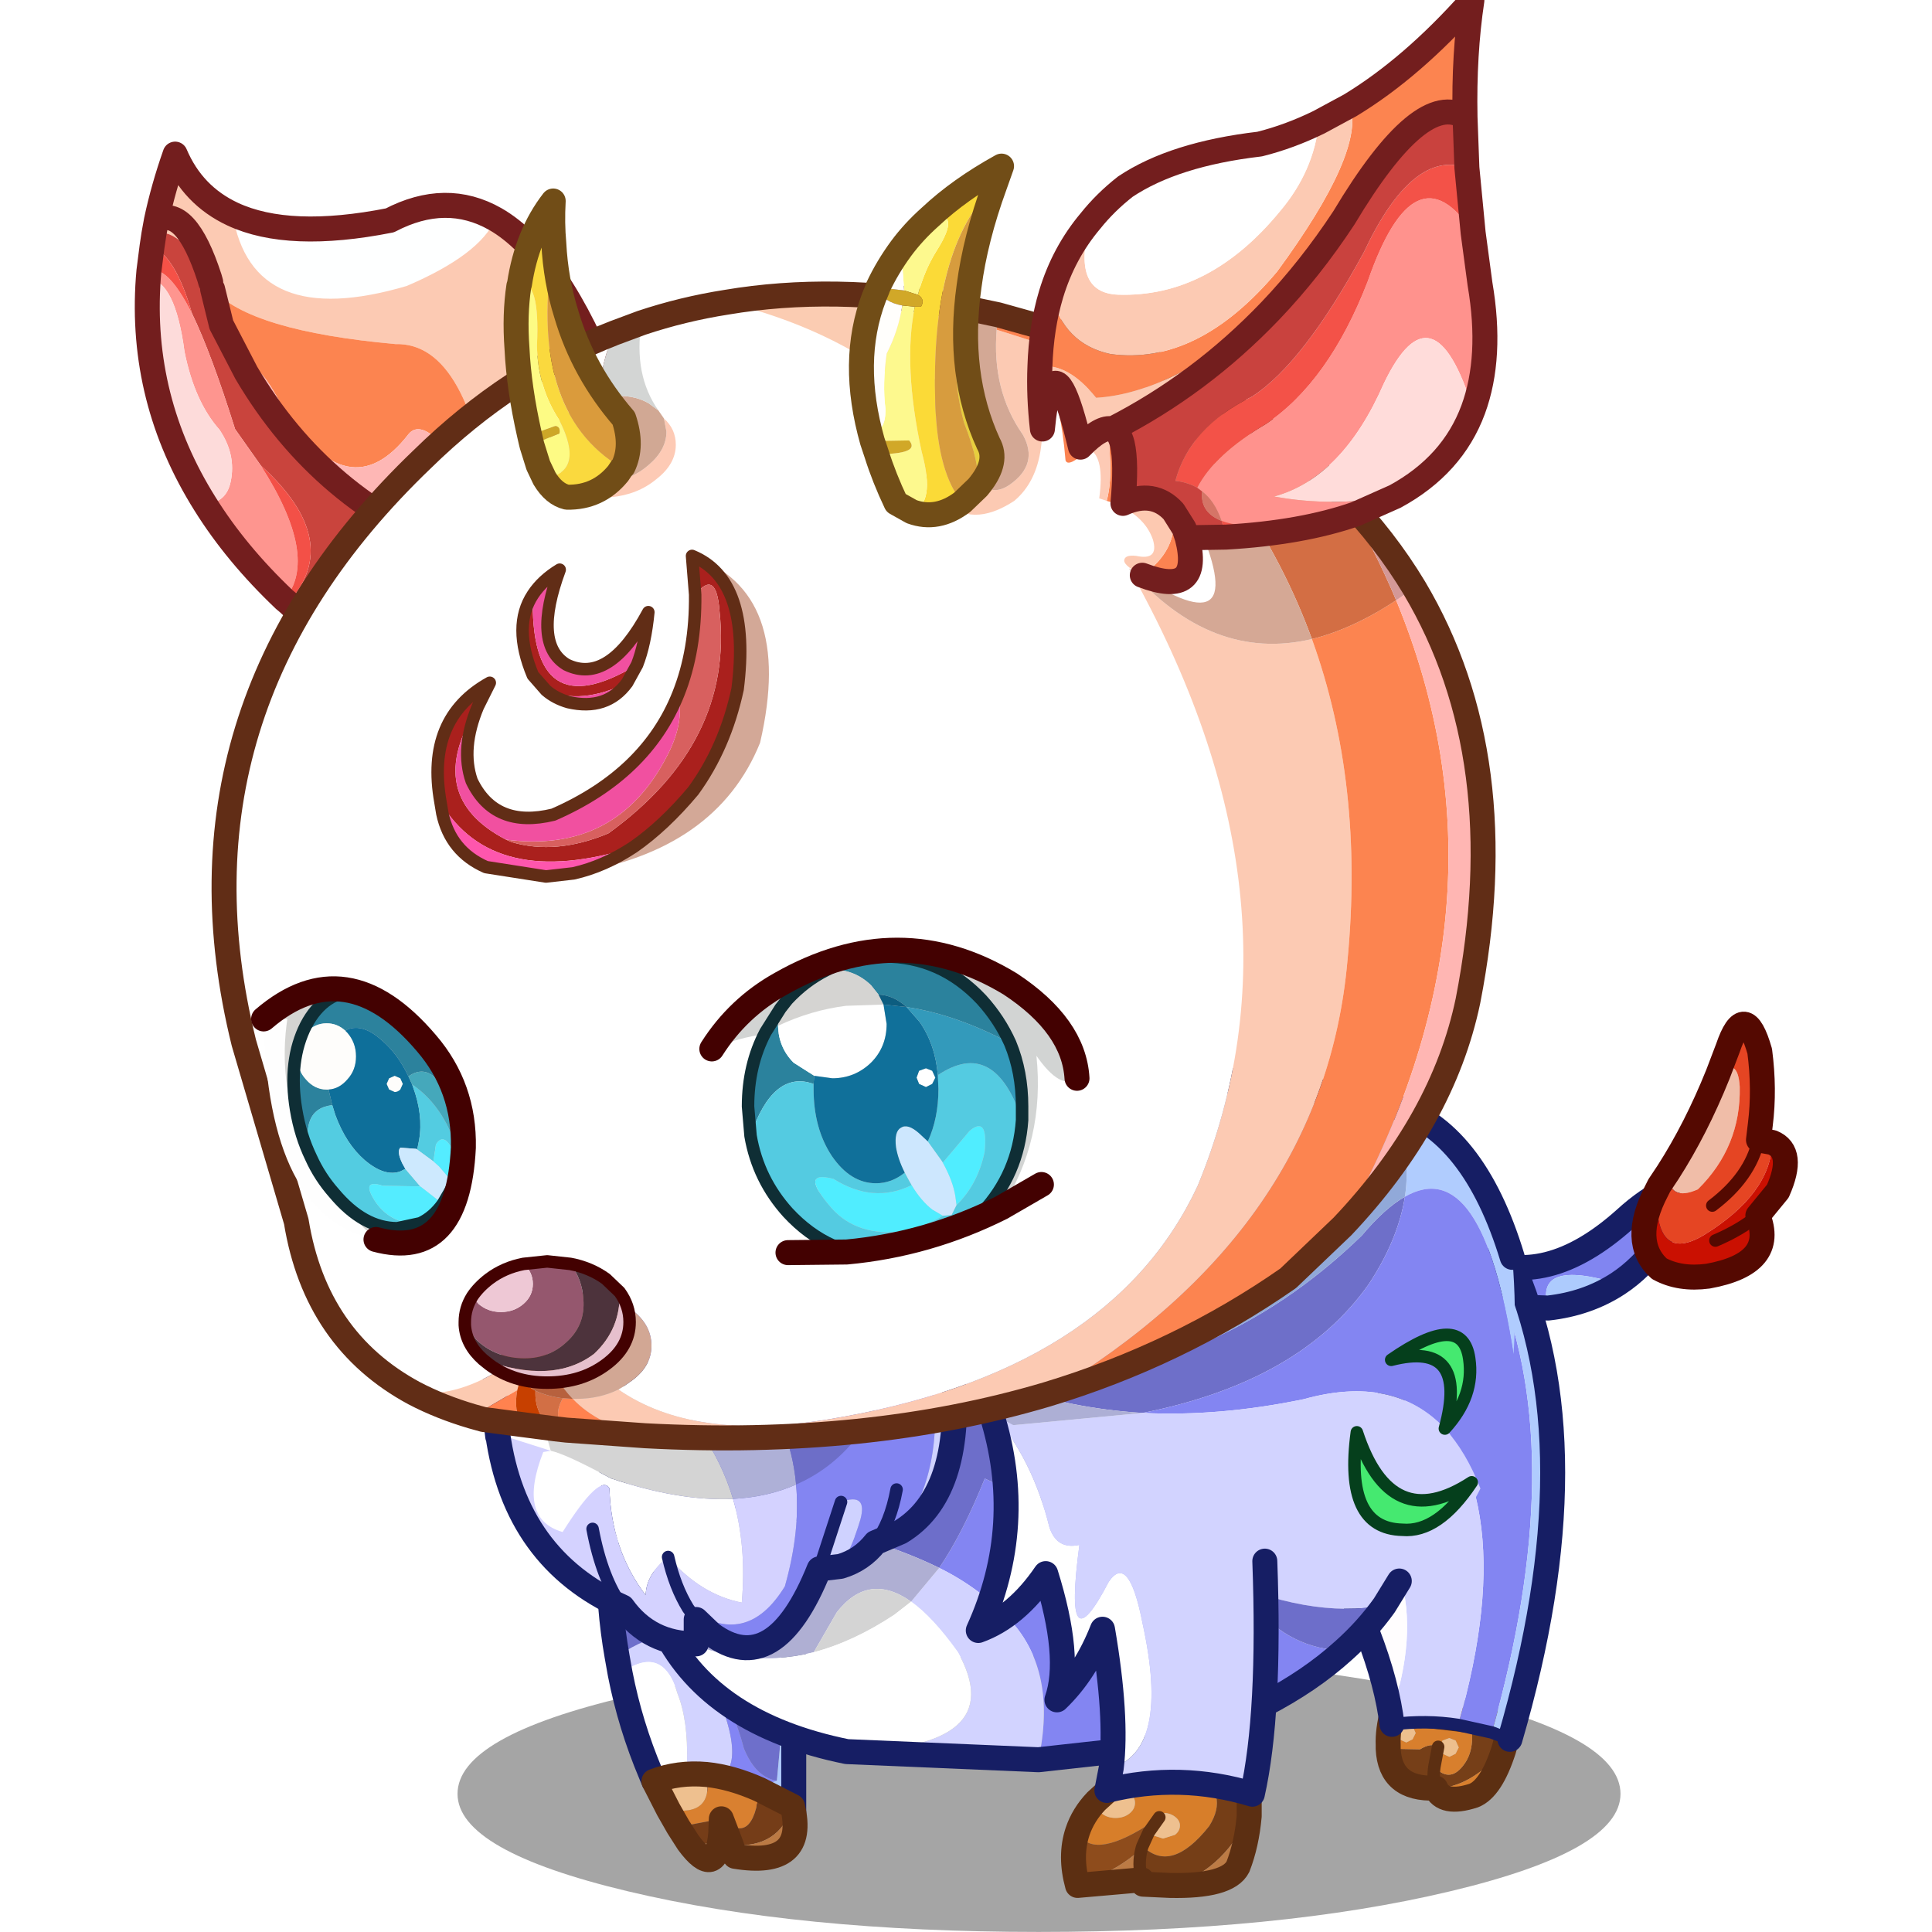 <svg xmlns:ffdec="https://www.free-decompiler.com/flash" xmlns:xlink="http://www.w3.org/1999/xlink" ffdec:objectType="frame" height="90" width="90" xmlns="http://www.w3.org/2000/svg"><use ffdec:characterId="24" height="90.55" transform="translate(-2.3 -.55)" width="92.3" xlink:href="#a"/><defs><g id="a" transform="translate(2.3 .55)"><use ffdec:characterId="6" height="90" width="90" xlink:href="#b"/><use ffdec:characterId="23" height="89.1" transform="matrix(1.015 0 0 1.016 -2.285 -.542)" width="84.85" xlink:href="#c"/></g><g id="b"><use ffdec:characterId="4" height="90" width="90" xlink:href="#d"/><use ffdec:characterId="5" height="0" transform="matrix(.496 0 0 .496 9.4 0)" width="0" xlink:href="#sprite5"/></g><g id="d"><use ffdec:characterId="1" height="0" transform="matrix(.427 0 0 .427 5.9 1.15)" width="0" xlink:href="#sprite3"/><use ffdec:characterId="3" height="68.75" transform="scale(1.768 1.309)" width="50.9" xlink:href="#e"/></g><g id="c" transform="translate(5.6 2.65)"><use ffdec:characterId="7" height="22.1" transform="translate(17.65 73.8) scale(.573)" width="93.15" xlink:href="#f"/><use ffdec:characterId="8" height="24.75" transform="translate(63.777 44.277) scale(.573)" width="26.85" xlink:href="#g"/><use ffdec:characterId="9" height="26.85" transform="translate(24.027 68.327) scale(.573)" width="16.9" xlink:href="#h"/><use ffdec:characterId="10" height="45.25" transform="translate(55.922 55.027) scale(.573)" width="21.9" xlink:href="#i"/><use ffdec:characterId="11" height="56.7" transform="translate(23.742 46.766) scale(.573)" width="74.85" xlink:href="#j"/><use ffdec:characterId="12" height="39.8" transform="translate(40.977 62.127) scale(.573)" width="25.05" xlink:href="#k"/><use ffdec:characterId="13" height="23.95" transform="translate(18.777 60.277) scale(.573)" width="38.85" xlink:href="#l"/><use ffdec:characterId="14" height="42.75" transform="translate(2.827 4.377) scale(.573)" width="39.1" xlink:href="#m"/><use ffdec:characterId="15" height="93.5" transform="translate(6.352 10.796) scale(.573)" width="102.85" xlink:href="#n"/><use ffdec:characterId="16" height="24.25" transform="translate(8.75 41.45) scale(.573)" width="65.15" xlink:href="#o"/><clipPath id="p" transform="translate(8.75 41.45) scale(.573)"><path d="m65.15 10.25-2.85 8.5-3.2 1.85q3.5-5.35 2.8-12.15 1.95 2.8 3.25 1.8M46.7 24.15l-4.7.05q-7.15-7.3-6.1-16.3Q40.35 6 44.15 7q-2.05 9.7 2.55 17.15" fill="#fff" fill-rule="evenodd"/><path d="M59.1 20.6q-5.9 2.95-12.4 3.55Q42.1 16.7 44.15 7q-3.8-1-8.25.9 2.1-3.3 5.5-5.2 9.5-5.4 18.4 0 5.1 3.35 5.35 7.55-1.3 1-3.25-1.8.7 6.8-2.8 12.15" fill="#d2d4d3" fill-rule="evenodd"/><path d="M9 23.15Q.3 21.4 0 5.5h1.9Q.45 15.3 9 23.15" fill="#fefefe" fill-rule="evenodd"/><path d="M9 23.15Q.45 15.3 1.9 5.5H0Q6.6-.15 13.05 7.45 16.1 11 16 15.8q-.45 9.1-7 7.35" fill="#d4d4d2" fill-rule="evenodd"/></clipPath><g clip-path="url(#p)"><use ffdec:characterId="17" height="25" transform="translate(9.839 41.45) scale(.573)" width="59.35" xlink:href="#q"/></g><use ffdec:characterId="18" height="26.25" transform="translate(8.177 40.877) scale(.573)" width="67.15" xlink:href="#r"/><use ffdec:characterId="19" height="48.5" transform="translate(43.777 -2.673) scale(.573)" width="37.7" xlink:href="#s"/><use ffdec:characterId="20" height="25.7" transform="translate(19.777 6.527) scale(.573)" width="10.95" xlink:href="#t"/><use ffdec:characterId="21" height="29.9" transform="translate(35.627 4.927) scale(.573)" width="13.2" xlink:href="#u"/></g><g id="g"><path d="M11.45 20.75Q4.7 18.7 5.85 22.7l-4.25-.15-1.6-4q5.6 2.8 12.05-3 1.7-1.55 3.4-2.35l-.65 4.25q-1.45 2.05-3.35 3.3" fill="#8185f1" fill-rule="evenodd" transform="translate(1 1)"/><path d="M5.85 22.7q-1.15-4 5.6-1.95-2.45 1.6-5.6 1.95" fill="#adcbfd" fill-rule="evenodd" transform="translate(1 1)"/><path d="M12.45 21.75q1.9-1.25 3.35-3.3l.65-4.25q-1.7.8-3.4 2.35-6.45 5.8-12.05 3l1.6 4 4.25.15q3.15-.35 5.6-1.95z" fill="none" stroke="#161e64" stroke-linecap="round" stroke-linejoin="round" stroke-width="2"/><path d="M15.45 11.85q2.25-3.5 4-7.85 1.6-1.5 1.75 1 .1 4.8-3.35 8.2-2.35 1.05-2.4-1.35" fill="#f0bda8" fill-rule="evenodd" transform="translate(1 1)"/><path d="m19.45 4 .8-2.1q1.35-3.95 2.55.25.4 3.05.05 5.85l-.15 1.25 1.1.2q-.1 4.1-5.45 7.4-4 2.4-3.8-3.55l.2-.4.7-1.05q.05 2.4 2.4 1.35Q21.3 9.8 21.2 5q-.15-2.5-1.75-1M19 14.5q3.05-2.3 3.7-5.25-.65 2.95-3.7 5.25" fill="#e54523" fill-rule="evenodd" transform="translate(1 1)"/><path d="M23.8 9.45q1.85.75.45 3.9l-1.6 1.95q1.55 3.85-4 4.85-2.25.3-3.9-.6-2.35-2.15-.2-6.25-.2 5.95 3.8 3.55 5.35-3.3 5.45-7.4m-4.55 7.85q2-.85 3.4-2-1.4 1.15-3.4 2" fill="#ca1001" fill-rule="evenodd" transform="translate(1 1)"/><path d="m20.45 5 .8-2.1q1.35-3.95 2.55.25.4 3.05.05 5.85l-.15 1.25 1.1.2q1.85.75.45 3.9l-1.6 1.95q1.55 3.85-4 4.85-2.25.3-3.9-.6-2.35-2.15-.2-6.25l.2-.4.7-1.05q2.25-3.5 4-7.85" fill="none" stroke="#540901" stroke-linecap="round" stroke-linejoin="round" stroke-width="2"/><path d="M22.7 9.25q-.65 2.95-3.7 5.25m3.65.8q-1.4 1.15-3.4 2" fill="none" stroke="#540901" stroke-linecap="round" stroke-linejoin="round" transform="translate(1 1)"/></g><g id="h"><path d="M.65 8.6q4.9-3.25 6.6 0l.3.6q4.2 8.45.8 9.35-2.3-.35-4.75.05l-.25-.6 2.9-.9q.1-3.35-.75-5.5Q4.3 7.5.9 10L.65 8.6" fill="#d2d3ff" fill-rule="evenodd" transform="translate(1 1)"/><path d="M.9 10q3.4-2.5 4.6 1.6.85 2.15.75 5.5l-2.9.9Q1.7 14.1.9 10" fill="#fff" fill-rule="evenodd" transform="translate(1 1)"/><path d="m7.55 9.2-.3-.6q-1.7-3.25-6.6 0Q-.05 4.65 0 .5L14.8 0v3.8l-1.35 14.75q-1.7-.25-2.65-2.6-1-3.8-3.25-6.75" fill="#6e6fcb" fill-rule="evenodd" transform="translate(1 1)"/><path d="M7.55 9.2q2.25 2.95 3.25 6.75.95 2.35 2.65 2.6l-2.25.75q-1.4-.55-2.85-.75 3.4-.9-.8-9.35" fill="#8385f4" fill-rule="evenodd" transform="translate(1 1)"/><path d="M13.45 18.55 14.8 3.8v17.4q-1.75-1.2-3.6-1.9l2.25-.75" fill="#afcbfd" fill-rule="evenodd" transform="translate(1 1)"/><path d="M15.8 4.8V1L1 1.5q-.05 4.15.65 8.1L1.9 11q.8 4.1 2.45 8l.25.6q2.45-.4 4.75-.05 1.45.2 2.85.75 1.85.7 3.6 1.9V4.8z" fill="none" stroke="#161e64" stroke-linecap="round" stroke-linejoin="round" stroke-width="2"/><path d="M4.75 20.85 3.6 18.6q1.95-.75 4.2-.55.65 3.45-3.05 2.8" fill="#eec08f" fill-rule="evenodd" transform="translate(1 1)"/><path d="m5.55 22.25-.8-1.4q3.7.65 3.05-2.8 2 .2 4.25 1.2-.5 4.65-3.05 2.35l-3.45.65" fill="#d98030" fill-rule="evenodd" transform="translate(1 1)"/><path d="m12.05 19.25 2.65 1.35q-1.1 3.4-4.9 3.1L9 21.6l-.05 1.2q-1 1.2-2.6.7l-.8-1.25L9 21.6q2.55 2.3 3.05-2.35" fill="#753d18" fill-rule="evenodd" transform="translate(1 1)"/><path d="M14.7 20.6q1.2 4.95-4.6 4l-.3-.9q3.8.3 4.9-3.1m-5.75 2.2q-.35 3.75-2.6.7 1.6.5 2.6-.7" fill="#bb7a44" fill-rule="evenodd" transform="translate(1 1)"/><path d="m13.05 20.25 2.65 1.35q1.2 4.95-4.6 4l-.3-.9-.8-2.1-.05 1.2q-.35 3.75-2.6.7l-.8-1.25-.8-1.4L4.6 19.6q1.95-.75 4.2-.55 2 .2 4.25 1.2z" fill="none" stroke="#5c2f12" stroke-linecap="round" stroke-linejoin="round" stroke-width="2"/></g><g id="i"><path d="m7.95 39.05-.3 1.6q1.3 1.4 2.45-.3.85-1.25.45-3.4l3.2.35-.55 2q-2.8 3.1-5.45 3.05-3.65.15-3.8-3.15l2.55.05q.9-.55 1.45-.2m-.2 3.3q-.25-.65-.1-1.7-.15 1.05.1 1.7" fill="#763f18" fill-rule="evenodd" transform="translate(3.8 1)"/><path d="m7.65 40.65.3-1.6q-.55-.35-1.45.2l-2.55-.05v-.3q-.05-1.15.35-2.7l6.25.75q.4 2.15-.45 3.4-1.15 1.7-2.45.3m.65-2.1-.2.55.2.5.55.25.5-.25.25-.5-.25-.55-.5-.2-.55.2m4.9.75q-1 3.1-2.4 3.65-2.45.8-3.05-.6 2.65.05 5.45-3.05m-7.05-1.35-.25-.55-.5-.2-.55.2-.2.55.2.5.55.25.5-.25.25-.5" fill="#d87f2d" fill-rule="evenodd" transform="translate(3.8 1)"/><path d="m8.3 38.55.55-.2.5.2.25.55-.25.5-.5.25-.55-.25-.2-.5.2-.55m-2.15-.6-.25.5-.5.25-.55-.25-.2-.5.2-.55.55-.2.5.2.25.55" fill="#edbf8e" fill-rule="evenodd" transform="translate(3.8 1)"/><path d="m7.95 39.05-.3 1.6q-.15 1.05.1 1.7" fill="none" stroke="#5c2f12" stroke-linecap="round" stroke-linejoin="round" transform="translate(3.8 1)"/><path d="M14.35 37.95 8.1 37.2q-.4 1.55-.35 2.7v.3q.15 3.3 3.8 3.15.6 1.4 3.05.6Q16 43.4 17 40.3l.55-2-3.2-.35z" fill="none" stroke="#5c2f12" stroke-linecap="round" stroke-linejoin="round" stroke-width="2"/><path d="m12.25 37.9-2.7-.6Q15.2 17.7 5.2 10l7.55-8q5.7 14-.5 35.9" fill="#8385f2" fill-rule="evenodd" transform="translate(3.8 1)"/><path d="M9.55 37.3q-2.55-.4-5.3-.05l-.1-.75q4.35-12.55-5.7-19.45L5.2 10q10 7.7 4.35 27.3" fill="#d2d3ff" fill-rule="evenodd" transform="translate(3.8 1)"/><path d="M4.15 36.5Q3.1 29.75-2.8 19.6l1.25-2.55q10.05 6.9 5.7 19.45" fill="#fffdfe" fill-rule="evenodd" transform="translate(3.8 1)"/><path d="m12.75 2 .95-2q6.85 15 0 38.45l-1.45-.55q6.2-21.9.5-35.9" fill="#b0ccfe" fill-rule="evenodd" transform="translate(3.8 1)"/><path d="m16.55 3 .95-2q6.85 15 0 38.45m-9.45-1.2-.1-.75Q6.9 30.75 1 20.6l1.25-2.55L9 11l7.55-8" fill="none" stroke="#161e64" stroke-linecap="round" stroke-linejoin="round" stroke-width="2"/><path d="m13.7 38.45-1.45-.55-2.7-.6q-2.55-.4-5.3-.05" fill="none" stroke="#161e64" stroke-linecap="round" stroke-linejoin="round" transform="translate(3.8 1)"/></g><g id="j"><path d="M69.3 12.1q.35 4.15.1 7.75-2.5-16.15-8.7-12.6.55-3.7-1-7.25 6.5 1.9 9.6 12.1" fill="#b0ccfe" fill-rule="evenodd" transform="translate(4.55 3.2)"/><path d="M28.55 22.3q16.7-.3 28.7-11.95 1.85-2.2 3.45-3.1-.55 3.45-2.9 7-5.5 7.8-18.1 10.3-5.85-.35-11.15-2.25" fill="#6e6fc9" fill-rule="evenodd" transform="translate(4.55 3.2)"/><path d="M14.35 12.2Q25.85-7.8 59.7 0q1.55 3.55 1 7.25-1.6.9-3.45 3.1-12 11.65-28.7 11.95l-4.3-.1-9.9-10" fill="#91a9d9" fill-rule="evenodd" transform="translate(4.55 3.2)"/><path d="M69.4 19.85Q69 26.1 66.75 30.6q-1.15-2.95-2.85-4.8-4.1-4.35-11.3-2.35-6.75 1.4-12.9 1.1 12.6-2.5 18.1-10.3 2.35-3.55 2.9-7 6.2-3.55 8.7 12.6m-13.6 23.7q-5.4 4.9-14.95 7.7l-9.5 1.05q1.5-7-2.2-11.1-2.5-2.65-5.75-4.25 1.9-2.8 3.65-7.15L48.5 39.9q3.1 3.6 7.3 3.65m8.1-17.75q2.4-2.6 1.95-5.6-.55-3.85-6.25.1 6.25-1.6 4.3 5.5" fill="#8385f2" fill-rule="evenodd" transform="translate(4.55 3.2)"/><path d="M60.5 33.9q-4.7-.1-3.65-7.8 2.7 8.25 9.2 4-2.7 4.05-5.55 3.8m3.4-8.1q1.95-7.1-4.3-5.5 5.7-3.95 6.25-.1.45 3-1.95 5.6" fill="#45e970" fill-rule="evenodd" transform="translate(4.55 3.2)"/><path d="M66.75 30.6q-2.3 4.6-6.5 7.4l-1.2 1.95q-12.1 2.25-31-14.3l11.65-1.1q6.15.3 12.9-1.1 7.2-2 11.3 2.35 1.7 1.85 2.85 4.8m-35.4 21.7L16 51.65q13.2-.25 8.9-7.95-2-2.8-3.75-4.05l2.25-2.7q3.25 1.6 5.75 4.25 3.7 4.1 2.2 11.1M60.5 33.9q2.85.25 5.55-3.8-6.5 4.25-9.2-4-1.05 7.7 3.65 7.8" fill="#d2d3ff" fill-rule="evenodd" transform="translate(4.55 3.2)"/><path d="M59.05 39.95q-1.4 1.95-3.25 3.6-4.2-.05-7.3-3.65L27.05 29.8q-1.75 4.35-3.65 7.15-8.35-4.1-25.95-6.05-5.3-27.7 16.9-18.7l9.9 10 3.8 3.45q18.9 16.55 31 14.3" fill="#6d6eca" fill-rule="evenodd" transform="translate(4.55 3.2)"/><path d="M28.55 22.3q5.3 1.9 11.15 2.25l-11.65 1.1-3.8-3.45 4.3.1" fill="#adafd5" fill-rule="evenodd" transform="translate(4.55 3.2)"/><path d="M1.4 42q-.9-1.8-2.05-5.25l-1.9-5.85q17.6 1.95 25.95 6.05l-2.25 2.7q-3.4-2.4-5.95.85l-1.85 3.2Q7.3 45.2 1.4 42" fill="#afafd3" fill-rule="evenodd" transform="translate(4.55 3.2)"/><path d="M21.15 39.65 19.8 40.7q-3.25 2.15-6.45 3l1.85-3.2q2.55-3.25 5.95-.85" fill="#d4d4d4" fill-rule="evenodd" transform="translate(4.55 3.2)"/><path d="M16 51.65Q5.15 49.45 1.4 42q5.9 3.2 11.95 1.7 3.2-.85 6.45-3l1.35-1.05q1.75 1.25 3.75 4.05 4.3 7.7-8.9 7.95" fill="#fff" fill-rule="evenodd" transform="translate(4.55 3.2)"/><path d="M60.5 33.9q2.85.25 5.55-3.8-6.5 4.25-9.2-4-1.05 7.7 3.65 7.8m3.4-8.1q1.95-7.1-4.3-5.5 5.7-3.95 6.25-.1.45 3-1.95 5.6" fill="none" stroke="#053f1c" stroke-linecap="round" stroke-linejoin="round" transform="translate(4.55 3.2)"/><path d="m64.8 41.2-1.2 1.95q-1.4 1.95-3.25 3.6-5.4 4.9-14.95 7.7l-9.5 1.05-15.35-.65Q9.7 52.65 5.95 45.2q-.9-1.8-2.05-5.25L2 34.1Q-3.3 6.4 18.9 15.4q11.5-20 45.35-12.2 6.5 1.9 9.6 12.1" fill="none" stroke="#161e64" stroke-linecap="round" stroke-linejoin="round" stroke-width="2"/></g><g id="k"><path d="M7.95 33.45Q8.4 32.1 9.45 31v.15q0 .5.45.85t1.1.35q.65 0 1.1-.35.45-.35.45-.85t-.45-.85q-.45-.35-1.1-.35l-.45.05.6-.45q3.35-.85 6.25-.8 2.75 1.6 1.1 4.25-3.05 3.85-5.35 1.6l.5-1.1.2.2.95.3.95-.3q.4-.3.4-.75 0-.4-.4-.7-.4-.3-.95-.3h-.1l-.2.35-1.05.7q-4.4 2.75-5.5.45" fill="#d77e2a" fill-rule="evenodd" transform="translate(1 1)"/><path d="M17.4 28.75q2.3.05 4.3.65v2.8q-2.35 4.65-6.35 5.55l-2.15-.1-.1-.35q-.35-1.3 0-2.55l.05-.15q2.3 2.25 5.35-1.6 1.65-2.65-1.1-4.25" fill="#753e17" fill-rule="evenodd" transform="translate(1 1)"/><path d="M7.95 37.75q-.65-2.35 0-4.3 1.1 2.3 5.5-.45l1.05-.7-.85 1.2-.5 1.1-.05.15q-1.7 1.7-5.15 3" fill="#8e4c1c" fill-rule="evenodd" transform="translate(1 1)"/><path d="M21.7 32.2q-.2 2.25-.9 4.05-.8 1.6-5.45 1.5 4-.9 6.35-5.55m-8.6 5.1-5.15.45q3.45-1.3 5.15-3-.35 1.25 0 2.55" fill="#bc7b45" fill-rule="evenodd" transform="translate(1 1)"/><path d="m9.45 31 1.1-1 .45-.05q.65 0 1.1.35.45.35.45.85t-.45.85q-.45.35-1.1.35-.65 0-1.1-.35-.45-.35-.45-.85V31m5.05 1.3.2-.35h.1q.55 0 .95.3.4.3.4.7 0 .45-.4.75l-.95.3-.95-.3-.2-.2.85-1.2" fill="#eec08f" fill-rule="evenodd" transform="translate(1 1)"/><path d="m13.15 34.6-.05.15q-.35 1.25 0 2.55m.55-3.8-.5 1.1m1.35-2.3-.85 1.2" fill="none" stroke="#5c2f12" stroke-linecap="round" stroke-linejoin="round" transform="translate(1 1)"/><path d="M18.4 29.75q2.3.05 4.3.65v2.8q-.2 2.25-.9 4.05-.8 1.6-5.45 1.5l-2.15-.1-.1-.35-5.15.45q-.65-2.35 0-4.3.45-1.35 1.5-2.45l1.1-1 .6-.45q3.35-.85 6.25-.8z" fill="none" stroke="#5c2f12" stroke-linecap="round" stroke-linejoin="round" stroke-width="2"/><path d="M10.65 28.35q4.75-1.4 2.5-11.6-1.1-5.65-2.7-3.3-3.7 7.1-2.35-2.95-1.8.4-2.4-1.4Q4.35 3.65 1.2.05L22.95 11.8q.45 12.2-1 18.65-5.8-1.75-11.65-.3l.35-1.8" fill="#d2d3ff" fill-rule="evenodd" transform="translate(1 1)"/><path d="M10.65 28.35q.5-4.1-.7-11.1Q8.6 20.7 6.3 22.9q1.2-3.4-.9-10.1-2.35 3.45-5.4 4.55Q3.85 8.9 1.05 0l.15.05q3.15 3.6 4.5 9.05.6 1.8 2.4 1.4-1.35 10.05 2.35 2.95 1.6-2.35 2.7 3.3 2.25 10.2-2.5 11.6" fill="#fff" fill-rule="evenodd" transform="translate(1 1)"/><path d="M2.05 1Q4.85 9.9 1 18.35q3.05-1.1 5.4-4.55 2.1 6.7.9 10.1 2.3-2.2 3.65-5.65 1.2 7 .7 11.1l-.35 1.8q5.85-1.45 11.65.3 1.45-6.45 1-18.65" fill="none" stroke="#161e64" stroke-linecap="round" stroke-linejoin="round" stroke-width="2"/></g><g id="l"><path d="M.25 4.85v.2Q-.05 2.7.05 0h2.7L4.5 6.2q1.2.25 4.8 2.2 5.5 1.85 9.8 1.65 1.1 3.8.7 8.3-3.3-.65-5.9-3.65-1.75 1.35-1.8 3.05-2.75-3.6-2.9-8.55-.75-1.25-3.75 3.5Q1.8 11.65 3.9 6.3l.6-.1L.25 4.85" fill="#fff" fill-rule="evenodd" transform="translate(1 1)"/><path d="m2.75 0 9.3.05q5.3 4.15 7.05 10-4.3.2-9.8-1.65-3.6-1.95-4.8-2.2L2.75 0" fill="#d4d4d4" fill-rule="evenodd" transform="translate(1 1)"/><path d="M16.15 19.7v1.95q-3.75.05-5.9-2.95-8.6-3.85-10-13.85L4.5 6.2l-.6.1q-2.1 5.35 1.55 6.4 3-4.75 3.75-3.5.15 4.95 2.9 8.55.05-1.7 1.8-3.05 2.6 3 5.9 3.65.4-4.5-.7-8.3 2.8-.15 5.05-1.15.35 3.75-.9 8.15-3.1 5.05-7.75 1.75-1.05-1.7-1.6-4.1.55 2.4 1.6 4.1l.65.9m-5.9-1q-1.65-2.25-2.4-6.25.75 4 2.4 6.25" fill="#d4d2ff" fill-rule="evenodd" transform="translate(1 1)"/><path d="M12.05.05 20.4.1q3.3 3.75 3.75 8.8-2.25 1-5.05 1.15-1.75-5.85-7.05-10" fill="#aeb0d7" fill-rule="evenodd" transform="translate(1 1)"/><path d="m20.4.1 11.4.05Q29.25 6.7 24.15 8.9 23.7 3.85 20.4.1" fill="#6d6ec8" fill-rule="evenodd" transform="translate(1 1)"/><path d="m32.5 12.7-2 .85q-1.1 1.4-2.8 1.9.95-1.55 1.6-3.75.6-2.2-1.55-1.4L26 15.65q-3.6 8.95-8.65 5.2l-1.2-1.15-.65-.9q4.65 3.3 7.75-1.75 1.25-4.4.9-8.15 5.1-2.2 7.65-8.75h3.25q1.05 7.7-2.55 12.55m-.3-3.4q-.5 2.7-1.7 4.25Q31.7 12 32.2 9.3" fill="#8385f2" fill-rule="evenodd" transform="translate(1 1)"/><path d="M35.05.15h1.7Q37.5 9.7 32.5 12.7 36.1 7.85 35.05.15m-7.35 15.3-1.7.2 1.75-5.35q2.15-.8 1.55 1.4-.65 2.2-1.6 3.75" fill="#cfd2ff" fill-rule="evenodd" transform="translate(1 1)"/><path d="M36.05 1.15h1.7q.75 9.55-4.25 12.55l-2 .85q-1.1 1.4-2.8 1.9l-1.7.2q-3.6 8.95-8.65 5.2l-1.2-1.15v1.95q-3.75.05-5.9-2.95-8.6-3.85-10-13.85m0 .2Q.95 3.7 1.05 1h2.7l9.3.05 8.35.05 11.4.05m.15 0h3.1" fill="none" stroke="#161e64" stroke-linecap="round" stroke-linejoin="round" stroke-width="2"/><path d="m26 15.65 1.75-5.35m2.75 3.25Q31.7 12 32.2 9.3M7.85 12.45q.75 4 2.4 6.25m5.25.1.65.9m-2.25-5q.55 2.4 1.6 4.1" fill="none" stroke="#161e64" stroke-linecap="round" stroke-linejoin="round" transform="translate(1 1)"/></g><g id="m"><path d="M6.85 4.8q4.5 2.1 12.6.5 4.5-2.35 8.45-.1-1.25 2.85-7.1 5.35Q8.4 14.2 6.85 4.8" fill="#feffff" fill-rule="evenodd" transform="translate(1 1)"/><path d="m.55 6.4.2-1.1Q3.1 4.05 5 9.9 3.1 4.05.75 5.3 1.3 2.7 2.25 0q1.4 3.3 4.6 4.8 1.55 9.4 13.95 5.75 5.85-2.5 7.1-5.35 5.05 2.9 9.2 13.55L27.7 29.2v-.05q-1.8-14.1-7.8-13.95-11.65-1.05-14.65-4.4l-.15-.55L5 9.9Q2.4 5.65.55 6.4" fill="#fccab3" fill-rule="evenodd" transform="translate(1 1)"/><path d="m7.95 17.5-2-3.85-.7-2.85q3 3.35 14.65 4.4 6-.15 7.8 13.95-5.05-8.8-6.75-6.75-4.8 6.2-10.05-2.05-2.2-4.3-2.95-2.85" fill="#fc8450" fill-rule="evenodd" transform="translate(1 1)"/><path d="m27.7 29.2-.15.15-2.4 2.65q-11.1-4.15-17.2-14.5.75-1.45 2.95 2.85 5.25 8.25 10.05 2.05 1.7-2.05 6.75 6.75v.05" fill="#feb7b5" fill-rule="evenodd" transform="translate(1 1)"/><path d="M.55 6.4Q2.4 5.65 5 9.9l.1.35.15.55.7 2.85 2 3.85q6.1 10.35 17.2 14.5l-7.9 8.75q-3.3-2.35-5.95-4.85 4.5-4.95-2.2-11L7.05 22q-1.9-6.05-3.45-9.25Q2.3 8.2.4 7.4l.15-1" fill="#c9443d" fill-rule="evenodd" transform="translate(1 1)"/><path d="M11 35.65Q7.15 32 4.65 28q1.7-.1 2.05-1.8.45-2.15-.9-4.15-2-2.25-2.8-6.25-.75-5.65-2.9-5.85l.05-.6q1.45-.55 3.45 3.4 1.55 3.2 3.45 9.25l2.05 2.9q4.75 7.4 1.9 10.75" fill="#fe958f" fill-rule="evenodd" transform="translate(1 1)"/><path d="M4.65 28Q-.6 19.65.1 9.95q2.15.2 2.9 5.85.8 4 2.8 6.25 1.35 2 .9 4.15-.35 1.7-2.05 1.8" fill="#fddbda" fill-rule="evenodd" transform="translate(1 1)"/><path d="m11.3 35.9-.3-.25q2.85-3.35-1.9-10.75 6.7 6.05 2.2 11" fill="#f35047" fill-rule="evenodd" transform="translate(1 1)"/><path d="M.15 9.35.4 7.4q1.9.8 3.2 5.35-2-3.95-3.45-3.4" fill="#f55147" fill-rule="evenodd" transform="translate(1 1)"/><path d="m1.75 6.3-.2 1.1-.15 1-.25 1.95-.05.6Q.4 20.65 5.65 29q2.5 4 6.35 7.65l.3.25q2.65 2.5 5.95 4.85l7.9-8.75q-11.1-4.15-17.2-14.5l-2-3.85-.7-2.85M6 10.9Q4.1 5.05 1.75 6.3 2.3 3.7 3.25 1q1.4 3.3 4.6 4.8 4.5 2.1 12.6.5 4.5-2.35 8.45-.1 5.05 2.9 9.2 13.55L28.7 30.2m-.15.15L26.15 33M6.1 11.25 6 10.9" fill="none" stroke="#731e1e" stroke-linecap="round" stroke-linejoin="round" stroke-width="2"/></g><g id="n"><path d="M60.45 30.7q2.1 13.85 9 9.35 3.55-2.95 1.5-11.2l4 2.65q2.9 2.25 5.8 5.45 1.85 2.1 3.55 5.2 4.25 10.1-5.65 3.3 14.95 26.5 5.5 49.4-7 15-29.65 18.7-10.75 1.75-16.75-2.4.45-.25.85-.55 1.8-1.2 1.8-2.95 0-1.8-1.8-3.05-1.75-1.2-4.25-1.2-1.45 0-2.7.45-.85.25-1.6.75-1.75 1.25-1.75 3.05 0 .85.45 1.6-3.7 2.5-7.35 2.2-7.9-4.25-9.45-13.75l-4.2-14.3q-6.6-26.7 14.3-46.7 7-6.85 15.4-10.1-1.25 2.6-1.1 5.2-1.6.35-2.8 1.35-1 .85-1.25 1.9-.35.65-.35 1.4 0 1.55 1.5 2.5 1.55.95 3.7.8 2.15-.2 3.65-1.45 1.55-1.2 1.55-2.75 0-1.25-.95-2.1l-.45-.65q-2-2.85-1.35-7 3.3-1.1 6.8-1.65 8.25 2 14.05 6.55M43.9 47.55q.05 4.45-1.35 7.95-2.55 6.4-10 9.65-4.7 1.15-6.55-2.7-.9-2.6.5-5.95l.95-1.9q-5.15 2.85-3.95 9.55l.15.9q.65 3.05 3.5 4.3l4.8.75 2.2-.25Q45.6 68.05 49.1 59.4q2.8-12.1-5.45-14.95l.25 3.1m-5.45 7.05.8-1.45q.65-1.65.9-4.2-3.15 5.85-6.55 4.2-2.75-1.65-.55-7.6-1.4.85-2.15 2-1.65 2.5 0 6.45l1.05 1.2q.75.65 1.8.95 3.05.7 4.7-1.55" fill="#fff" fill-rule="evenodd" transform="translate(-5.15 -22.5)"/><path d="M41.4 33.45q.95.85.95 2.1 0 1.55-1.55 2.75-1.5 1.25-3.65 1.45-2.15.15-3.7-.8-1.5-.95-1.5-2.5 0-.75.35-1.4l-.1.75q0 1.45 1.35 2.25 1.4.85 3.35.55 1.95-.25 3.3-1.45 1.4-1.2 1.4-2.65l-.2-1.05" fill="#fdcab5" fill-rule="evenodd" transform="translate(-5.15 -22.5)"/><path d="m74.95 31.5-4-2.65q2.05 8.25-1.5 11.2-6.9 4.5-9-9.35l2 1.7 3.3 3.6q1 4.35 3.35 2.75 2.35-1.65 1.05-4-2.5-3.55-2.1-8.4l9.65 3.05-2.75 2.1m-37.2 79.65q6 4.15 16.75 2.4 22.65-3.7 29.65-18.7 9.45-22.9-5.5-49.4Q85.25 53 93.3 51.1q4.2 11.6 2.85 25.7-1.9 21.6-24.1 34.75-14.35 4.25-32.15 3.3-3.8-.85-5.8-2.95h.25q1.9 0 3.4-.75" fill="#fccab3" fill-rule="evenodd" transform="translate(-5.15 -22.5)"/><path d="m95.75 98.1-4.35 4.15q-8.75 6.1-19.35 9.3 22.2-13.15 24.1-34.75 1.35-14.1-2.85-25.7 3.25-.8 6.75-3.1 10.15 24.55-4.3 50.1" fill="#fc8450" fill-rule="evenodd" transform="translate(-5.15 -22.5)"/><path d="M101.5 47q8.1 13.6 4.3 33.05-2 9.55-10.05 18.05 14.45-25.55 4.3-50.1l1.45-1" fill="#ffb6b3" fill-rule="evenodd" transform="translate(-5.15 -22.5)"/><path d="m78 29.15-2.15-1.85 5.6 2q8.65 4.45 14.4 10.4 2.45 4.15 4.2 8.3-3.5 2.3-6.75 3.1-4.4-12.05-14.75-21.45l-.55-.5" fill="#d36e44" fill-rule="evenodd" transform="translate(-5.15 -22.5)"/><path d="m74.95 31.5 2.75-2.1.3-.25.55.5Q88.9 39.05 93.3 51.1q-8.05 1.9-14.65-5.65 9.9 6.8 5.65-3.3-1.7-3.1-3.55-5.2-2.9-3.2-5.8-5.45" fill="#d5a895" fill-rule="evenodd" transform="translate(-5.15 -22.5)"/><path d="M95.85 39.7q3.3 3.4 5.65 7.3l-1.45 1q-1.75-4.15-4.2-8.3" fill="#d49897" fill-rule="evenodd" transform="translate(-5.15 -22.5)"/><path d="M68.05 26.35q-.4 4.85 2.1 8.4 1.3 2.35-1.05 4-2.35 1.6-3.35-2.75l-3.3-3.6 2.35-7.95 3.35.7-.1 1.2" fill="#d3a895" fill-rule="evenodd" transform="translate(-5.15 -22.5)"/><path d="m77.7 29.4-9.65-3.05.1-1.2 7.7 2.15L78 29.15l-.3.25" fill="#fd8350" fill-rule="evenodd" transform="translate(-5.15 -22.5)"/><path d="m62.45 32.4-2-1.7q-5.8-4.55-14.05-6.55 8.6-1.45 18.4.3l-2.35 7.95" fill="#fbccb2" fill-rule="evenodd" transform="translate(-5.15 -22.5)"/><path d="M31.65 103.85q1.25-.45 2.7-.45 2.5 0 4.25 1.2 1.8 1.25 1.8 3.05 0 1.75-1.8 2.95-.4.3-.85.55-1.5.75-3.4.75h-.25q-2.8-2.85-2.45-8.05" fill="#d2a794" fill-rule="evenodd" transform="translate(-5.15 -22.5)"/><path d="M21.4 111.45q3.65.3 7.35-2.2l1.1 1.2-.2.75-3.6 2.1q-2.55-.75-4.65-1.85" fill="#fccab1" fill-rule="evenodd" transform="translate(-5.15 -22.5)"/><path d="m39.9 114.85-6.3-.45q-1.2-1-.3-2.55l.8.05q2 2.1 5.8 2.95m-9.9-.9-3.05-.4-.9-.25 3.6-2.1q-.3 1.65.35 2.75" fill="#ff824f" fill-rule="evenodd" transform="translate(-5.15 -22.5)"/><path d="m33.6 114.4-.9-.1q-1.65-.9-1.6-3.05 1 .45 2.2.6-.9 1.55.3 2.55" fill="#d26f45" fill-rule="evenodd" transform="translate(-5.15 -22.5)"/><path d="m32.7 114.3-2.7-.35q-.65-1.1-.35-2.75l.2-.75.2.15 1.05.65q-.05 2.15 1.6 3.05" fill="#c74000" fill-rule="evenodd" transform="translate(-5.15 -22.5)"/><path d="M28.75 109.25q-.45-.75-.45-1.6 0-1.8 1.75-3.05.75-.5 1.6-.75-.35 5.2 2.45 8.05l-.8-.05q-1.2-.15-2.2-.6l-1.05-.65-.2-.15-1.1-1.2" fill="#b7613e" fill-rule="evenodd" transform="translate(-5.15 -22.5)"/><path d="M43.65 44.45Q51.9 47.3 49.1 59.4q-3.5 8.65-14.95 10.45 2.45-.55 4.8-2.1 2.45-1.7 4.8-4.5 2.55-3.5 3.55-8.15 1.1-8.7-3.65-10.65" fill="#d3a897" fill-rule="evenodd" transform="translate(-5.15 -22.5)"/><path d="m28.75 67.15.45.2q3.55 1.05 7.75-.7 10.05-7.25 8.9-17.8-.25-3.4-1.95-1.3l-.25-3.1Q48.4 46.4 47.3 55.1q-1 4.65-3.55 8.15-2.35 2.8-4.8 4.5-11.2 3.5-15.45-3.6-1.2-6.7 3.95-9.55l-.95 1.9q-4.5 7.15 2.25 10.65m10.5-14-.8 1.45q-3.65 1.8-6.5.6L30.9 54q-1.65-3.95 0-6.45-.3 10.85 8.35 5.6" fill="#aa201d" fill-rule="evenodd" transform="translate(-5.15 -22.5)"/><path d="M42.55 55.5q1.4-3.5 1.35-7.95 1.7-2.1 1.95 1.3 1.15 10.55-8.9 17.8-4.2 1.75-7.75.7l-.45-.2q8.85 1.15 12.9-6.7 1.4-2.65.9-4.95" fill="#d8605f" fill-rule="evenodd" transform="translate(-5.15 -22.5)"/><path d="M42.55 55.5q.5 2.3-.9 4.95-4.05 7.85-12.9 6.7Q22 63.65 26.5 56.5q-1.4 3.35-.5 5.95 1.85 3.85 6.55 2.7 7.45-3.25 10-9.65m-4.1-.9q-1.65 2.25-4.7 1.55-1.05-.3-1.8-.95 2.85 1.2 6.5-.6m-7.55-7.05q.75-1.15 2.15-2-2.2 5.95.55 7.6 3.4 1.65 6.55-4.2-.25 2.55-.9 4.2-8.65 5.25-8.35-5.6" fill="#f150a0" fill-rule="evenodd" transform="translate(-5.15 -22.5)"/><path d="m34.15 69.85-2.2.25-4.8-.75q-2.85-1.25-3.5-4.3l-.15-.9q4.25 7.1 15.45 3.6-2.35 1.55-4.8 2.1" fill="#fe56ad" fill-rule="evenodd" transform="translate(-5.15 -22.5)"/><path d="m40.95 32.8.45.65.2 1.05q0 1.45-1.4 2.65-1.35 1.2-3.3 1.45-1.95.3-3.35-.55-1.35-.8-1.35-2.25l.1-.75q.25-1.05 1.25-1.9 1.2-1 2.8-1.35l.55-.1q1.95-.25 3.3.55l.75.55" fill="#d1a894" fill-rule="evenodd" transform="translate(-5.15 -22.5)"/><path d="M39.6 25.8q-.65 4.15 1.35 7l-.75-.55q-1.35-.8-3.3-.55l-.55.1q-.15-2.6 1.1-5.2l2.15-.8" fill="#d3d5d4" fill-rule="evenodd" transform="translate(-5.15 -22.5)"/><path d="M41.25 1.65q-3.5.55-6.8 1.65l-2.15.8q-8.4 3.25-15.4 10.1Q-4 34.2 2.6 60.9l4.2 14.3q1.55 9.5 9.45 13.75 2.1 1.1 4.65 1.85l.9.25 3.05.4 2.7.35.9.1 6.3.45q17.8.95 32.15-3.3 10.6-3.2 19.35-9.3l4.35-4.15q8.05-8.5 10.05-18.05 3.8-19.45-4.3-33.05-2.35-3.9-5.65-7.3-5.75-5.95-14.4-10.4l-5.6-2L63 2.65l-3.35-.7q-9.8-1.75-18.4-.3" fill="none" stroke="#612d16" stroke-linecap="round" stroke-linejoin="round" stroke-width="2"/><path d="M43.9 47.55q.05 4.45-1.35 7.95-2.55 6.4-10 9.65-4.7 1.15-6.55-2.7-.9-2.6.5-5.95l.95-1.9q-5.15 2.85-3.95 9.55l.15.9q.65 3.05 3.5 4.3l4.8.75 2.2-.25q2.45-.55 4.8-2.1 2.45-1.7 4.8-4.5 2.55-3.5 3.55-8.15 1.1-8.7-3.65-10.65l.25 3.1m-4.65 5.6-.8 1.45q-1.65 2.25-4.7 1.55-1.05-.3-1.8-.95L30.9 54q-1.65-3.95 0-6.45.75-1.15 2.15-2-2.2 5.95.55 7.6 3.4 1.65 6.55-4.2-.25 2.55-.9 4.2z" fill="none" stroke="#612d16" stroke-linecap="round" stroke-linejoin="round" transform="translate(-5.15 -22.5)"/><path d="M25.45 106v-.25q0-1.1.6-2.05l.5.6q.75.65 1.8.65t1.8-.65q.75-.65.75-1.6 0-.95-.75-1.6l1.9-.2 1.85.2q.95 1.2 1.05 2.85.15 2.05-1.35 3.4-1.5 1.4-3.65 1.3-2.15-.1-3.6-1.5l-.9-1.15" fill="#95576e" fill-rule="evenodd" transform="translate(-5.15 -22.5)"/><path d="M33.9 101.1q1.6.3 2.85 1.2l1.1 1.05q.1 2.95-2.05 4.95-3.3 2.5-8.9.45-1.35-1.2-1.45-2.75l.9 1.15q1.45 1.4 3.6 1.5 2.15.1 3.65-1.3 1.5-1.35 1.35-3.4-.1-1.65-1.05-2.85" fill="#4d333c" fill-rule="evenodd" transform="translate(-5.15 -22.5)"/><path d="M37.85 103.35q.8 1.1.8 2.4 0 2-1.9 3.4-1.95 1.45-4.7 1.45-2.7 0-4.65-1.45l-.5-.4q5.6 2.05 8.9-.45 2.15-2 2.05-4.95" fill="#e6c0cd" fill-rule="evenodd" transform="translate(-5.15 -22.5)"/><path d="M26.05 103.7q.5-.75 1.35-1.4 1.2-.9 2.75-1.2.75.65.75 1.6 0 .95-.75 1.6-.75.65-1.8.65t-1.8-.65l-.5-.6" fill="#eec8d5" fill-rule="evenodd" transform="translate(-5.15 -22.5)"/><path d="M33.9 101.1q1.6.3 2.85 1.2l1.1 1.05q.8 1.1.8 2.4 0 2-1.9 3.4-1.95 1.45-4.7 1.45-2.7 0-4.65-1.45l-.5-.4q-1.35-1.2-1.45-2.75v-.25q0-1.1.6-2.05.5-.75 1.35-1.4 1.2-.9 2.75-1.2l1.9-.2 1.85.2z" fill="none" stroke="#430101" stroke-linecap="round" stroke-linejoin="round" transform="translate(-5.15 -22.5)"/></g><g id="o" fill-rule="evenodd"><path d="m65.15 10.25-2.85 8.5-3.2 1.85q3.5-5.35 2.8-12.15 1.95 2.8 3.25 1.8M46.7 24.15l-4.7.05q-7.15-7.3-6.1-16.3Q40.35 6 44.15 7q-2.05 9.7 2.55 17.15" fill="#fff"/><path d="M59.1 20.6q-5.9 2.95-12.4 3.55Q42.1 16.7 44.15 7q-3.8-1-8.25.9 2.1-3.3 5.5-5.2 9.5-5.4 18.4 0 5.1 3.35 5.35 7.55-1.3 1-3.25-1.8.7 6.8-2.8 12.15" fill="#d2d4d3"/><path d="M9 23.15Q.3 21.4 0 5.5h1.9Q.45 15.3 9 23.15" fill="#fefefe"/><path d="M9 23.15Q.45 15.3 1.9 5.5H0Q6.6-.15 13.05 7.45 16.1 11 16 15.8q-.45 9.1-7 7.35" fill="#d4d4d2"/></g><g id="q"><path d="M59.8 7.45q-4.3-2.3-8.3-2.9-1.05-.95-2.25-1l-.6-.75q-1.3-1.25-3.1-1.25l-.5.05Q47.15.5 49.7.5q4.55 0 7.8 3.45 1.45 1.6 2.3 3.5M39 14.85l-.2-2.35q0-3.3 1.4-5.95l1.2-1.9-.2 1.25v.15Q41.25 7.8 42.45 9l1.65 1.05-.05.65Q40.8 9.55 39 14.85" fill="#2b829d" fill-rule="evenodd" transform="translate(-1.9)"/><path d="m41.4 4.65.55-.7q1.4-1.5 3.1-2.35l.5-.05q1.8 0 3.1 1.25l.6.75.4.8-3 .1q-2.8.35-5.45 1.6V5.9l.2-1.25" fill="#d5d4d2" fill-rule="evenodd" transform="translate(-1.9)"/><path d="m52.5 10.7-.2-.5.2-.55.55-.2.5.2.25.55-.25.5-.5.25-.55-.25m-2.85-6.35.25 1.55q0 1.85-1.25 3.1-1.3 1.25-3.1 1.25l-1.45-.2L42.45 9q-1.2-1.2-1.25-2.95 2.65-1.25 5.45-1.6l3-.1" fill="#fff" fill-rule="evenodd" transform="translate(-1.9)"/><path d="m53.2 15.3 1.15 1.6.05.1q.8 1.45 1 2.65l.1.75-.4.8-.7.05-.85-.5q-.9-.7-1.65-1.95l-.2-.35-.35-.65q-.55-1.1-.7-2.05-.15-1.25.4-1.55.55-.35 1.45.45l.7.65" fill="#cde7fe" fill-rule="evenodd" transform="translate(-1.9)"/><path d="m54.4 17 2.15-2.55q1.5-1.25 1.2 1.7-.55 2.6-2.25 4.25l-.1-.75q-.2-1.2-1-2.65m0 4.25q-1.3.8-3.05 1.25-3.8.45-5.85-1.85-2.7-3.1.15-2.35 3.2 2 6.25.5.75 1.25 1.65 1.95l.85.5" fill="#50edff" fill-rule="evenodd" transform="translate(-1.9)"/><path d="M54 10q4.55-3.05 6.75 3.6-.3 4.3-3.2 7.4-3.2 3.5-7.75 3.5T42 21q-2.4-2.65-3-6.15 1.8-5.3 5.05-4.15v.4q0 3.15 1.45 5.35 1.5 2.2 3.55 2.2 1.25 0 2.3-.85l.35.65.2.35q-3.05 1.5-6.25-.5-2.85-.75-.15 2.35 2.05 2.3 5.85 1.85 1.75-.45 3.05-1.25l.7-.05.4-.8q1.7-1.65 2.25-4.25.3-2.95-1.2-1.7L54.4 17l-.05-.1-1.15-1.6q.85-1.85.85-4.2L54 10" fill="#54cbe1" fill-rule="evenodd" transform="translate(-1.9)"/><path d="m51.5 4.55 1.05 1.2Q53.8 7.55 54 10l.05 1.1q0 2.35-.85 4.2l-.7-.65q-.9-.8-1.45-.45-.55.3-.4 1.55.15.95.7 2.05-1.05.85-2.3.85-2.05 0-3.55-2.2-1.45-2.2-1.45-5.35v-.4l.05-.65 1.45.2q1.8 0 3.1-1.25 1.25-1.25 1.25-3.1l-.25-1.55 1.85.2m1 6.15.55.25.5-.25.25-.5-.25-.55-.5-.2-.55.2-.2.55.2.5" fill="#10709a" fill-rule="evenodd" transform="translate(-1.9)"/><path d="M59.8 7.45q.95 2.3.95 5.05v1.1Q58.55 6.95 54 10q-.2-2.45-1.45-4.25l-1.05-1.2q4 .6 8.3 2.9" fill="#339abb" fill-rule="evenodd" transform="translate(-1.9)"/><path d="m49.65 4.35-.4-.8q1.2.05 2.25 1l-1.85-.2" fill="#0d5d80" fill-rule="evenodd" transform="translate(-1.9)"/><path d="M11.6 10.1q-.85-1.8-2.15-2.9-1.5-1.35-2.75-.85l-.15.1q-.65-.6-1.5-.6-.95 0-1.65.75-.7.8-.7 1.9 0 1.1.7 1.85.7.8 1.65.8h.15l.3 1.25q-2.7.3-1.7 4.2-.85-1.75-1.2-3.85-.65-3.9.8-6.75 1.45-2.75 4.15-2.75T12.6 6q2.45 2.85 3.1 6.75l.2 2.2q-1.75-6.65-4.3-4.85" fill="#2c829d" fill-rule="evenodd" transform="translate(-1.9)"/><path d="m11.15 10.7-.2.45q-.2.2-.45.2l-.45-.2-.2-.45.2-.45.45-.2.45.2.2.45m-4.6-4.25.15.15q.7.8.7 1.9 0 1.1-.7 1.85-.65.75-1.5.8h-.15q-.95 0-1.65-.8-.7-.75-.7-1.85t.7-1.9q.7-.75 1.65-.75.85 0 1.5.6" fill="#fefdfb" fill-rule="evenodd" transform="translate(-1.9)"/><path d="m11.15 10.7-.2-.45-.45-.2-.45.2-.2.45.2.45.45.2q.25 0 .45-.2l.2-.45m.75.05.05.15q.85 2.3.5 4.3l-.15.75-.05-.05-1.3-.1q-.3.3.15 1.25l.25.45-.4.2q-1.25.45-2.85-.9-1.5-1.3-2.35-3.6l-.25-.8-.3-1.25q.85-.05 1.5-.8.7-.75.7-1.85t-.7-1.9l-.15-.15.15-.1q1.25-.5 2.75.85 1.3 1.1 2.15 2.9l.3.65" fill="#0e6f9a" fill-rule="evenodd" transform="translate(-1.9)"/><path d="m12.3 15.95.15-.75q.35-2-.5-4.3l-.05-.15q2.75 1.85 3.85 6.05l-.3 1.3q.15-.65-.1-1.65-.85-2.05-1.55-.9l-.2 1.35-1.3-.95M5.5 12.4l.25.8q.85 2.3 2.35 3.6 1.6 1.35 2.85.9l.4-.2 1.15 1.35v.05l-2.95-.05Q7.7 18.25 9 20.2q1.3 1.8 3.55 1.65l-1.85.4q-2.7 0-5.05-2.8-1.15-1.3-1.85-2.85-1-3.9 1.7-4.2" fill="#53cce1" fill-rule="evenodd" transform="translate(-1.9)"/><path d="m11.9 10.75-.3-.65q2.55-1.8 4.3 4.85l-.15 1.85q-1.1-4.2-3.85-6.05" fill="#45a8bb" fill-rule="evenodd" transform="translate(-1.9)"/><path d="m11.35 17.5-.25-.45q-.45-.95-.15-1.25l1.3.1.05.05 1.3.95.45.4 1.2 1.4-.4.75-.5.85-1.8-1.4-.05-.05-1.15-1.35" fill="#cde9fe" fill-rule="evenodd" transform="translate(-1.9)"/><path d="m13.6 16.9.2-1.35q.7-1.15 1.55.9.25 1 .1 1.65l-.05.2-.15.4-1.2-1.4-.45-.4m-1.05 4.95Q10.3 22 9 20.2q-1.3-1.95.55-1.35l2.95.05h.05l1.8 1.4q-.75 1.05-1.8 1.55" fill="#54ecff" fill-rule="evenodd" transform="translate(-1.9)"/><path d="M60.75 13.6v-1.1q0-2.75-.95-5.05-.85-1.9-2.3-3.5Q54.25.5 49.7.5q-2.55 0-4.65 1.1-1.7.85-3.1 2.35l-.55.7-1.2 1.9q-1.4 2.65-1.4 5.95l.2 2.35q.6 3.5 3 6.15 3.25 3.5 7.8 3.5t7.75-3.5q2.9-3.1 3.2-7.4m-45.3 4.5.3-1.3.15-1.85-.2-2.2q-.65-3.9-3.1-6.75-2.35-2.75-5.05-2.75-2.7 0-4.15 2.75-1.45 2.85-.8 6.75.35 2.1 1.2 3.85.7 1.55 1.85 2.85 2.35 2.8 5.05 2.8l1.85-.4q1.05-.5 1.8-1.55l.5-.85.4-.75.15-.4" fill="none" stroke="#0f2e35" stroke-linecap="round" stroke-linejoin="round" transform="translate(-1.9)"/></g><g id="s"><path d="M34.75 32.75q-3.2-10.3-7.15-2.1-3.3 7.55-8.8 9.05 4.6.85 9.7 0l-3.15 1.4q-7.95 1.6-10.75.55-.55-1.6-1.55-2.35l-.4-.3q1.4-2.7 5.5-5.1 5.05-3.4 8.15-11.4 3.8-10.95 8.45-3.9l.55 4.1q1 5.85-.55 10.05" fill="#ff928d" fill-rule="evenodd" transform="translate(1 1)"/><path d="M28.5 39.7q-5.1.85-9.7 0 5.5-1.5 8.8-9.05 3.95-8.2 7.15 2.1-1.65 4.45-6.25 6.95" fill="#ffdcda" fill-rule="evenodd" transform="translate(1 1)"/><path d="M34.75 18.6q-4.65-7.05-8.45 3.9-3.1 8-8.15 11.4-4.1 2.4-5.5 5.1-.8-.45-1.75-.55 1.15-4.3 6.15-6.75 4.1-2.65 8.95-11.55 3.9-8.3 8.25-6.75l.5 5.2M14.6 41.65q2.8 1.05 10.75-.55-4.3 1.5-10.4 1.85l-.35-1.3" fill="#f35248" fill-rule="evenodd" transform="translate(1 1)"/><path d="M18.5 24.85q3.2-3.35 5.9-7.45 6.2-10.35 9.7-8.05l.15 4.05Q29.9 11.85 26 20.15q-4.85 8.9-8.95 11.55-5 2.45-6.15 6.75.95.1 1.75.55l.4.3q-.2 1.65 1.55 2.35l.35 1.3-3.1.05-.25-.75-.85-1.35q-1.6-1.75-4.05-.65Q7 37 6.65 35.5q-.25-1-.8-1.2 7.05-3.6 12.65-9.45" fill="#c9423e" fill-rule="evenodd" transform="translate(1 1)"/><path d="M18.5 24.85q-7.85 6.6-13.95 6.95Q2.3 29 .05 29.3q.1-3.15.9-5.8 1 4 4.75 4.8 7 .95 13.35-6.6 7.05-9.6 5.85-13.3 4.95-3 9.75-8.4-.65 4.3-.55 9.35-3.5-2.3-9.7 8.05-2.7 4.1-5.9 7.45" fill="#fc8450" fill-rule="evenodd" transform="translate(1 1)"/><path d="M.05 29.3q2.25-.3 4.5 2.5 6.1-.35 13.95-6.95-5.6 5.85-12.65 9.45-.9-.25-2.55 1.45Q1.65 28.8.8 31.3q-.35.85-.55 3-.3-2.65-.2-5M24.9 8.4q1.2 3.7-5.85 13.3-6.35 7.55-13.35 6.6-3.75-.8-4.75-4.8 1-3.3 3.15-5.85-1.6 5.75 2.2 5.9 7.3.25 13-6.7 2.7-3.2 3.1-7.1l2.5-1.35" fill="#fccab3" fill-rule="evenodd" transform="translate(1 1)"/><path d="M4.1 17.65q1.2-1.5 2.8-2.75 3.9-2.6 10.75-3.4 2.4-.6 4.75-1.75-.4 3.9-3.1 7.1-5.7 6.95-13 6.7-3.8-.15-2.2-5.9" fill="#fff" fill-rule="evenodd" transform="translate(1 1)"/><path d="M.8 31.3q.85-2.5 2.5 4.45l.7.15q-1.7 1.55-1.9.9-.4-4.7-1.3-5.5m5.85 4.2Q7 37 6.7 40.25l.05.35q-.6-.35-1.35-.55.4-1.5.25-3.65-.15-1.85 1-.9m4.1 5.4.85 1.35.25.75q1.25 4.85-3.6 3 2.9-2 2.5-5.1" fill="#fb8351" fill-rule="evenodd" transform="translate(1 1)"/><path d="M6.7 40.25q2.45-1.1 4.05.65.4 3.1-2.5 5.1-1.4-.7-1.45-1.15 0-.5.95-.4 1.85.4 1.35-1.3-.55-1.6-2.35-2.55l-.05-.35" fill="#fdc9b1" fill-rule="evenodd" transform="translate(1 1)"/><path d="M3.3 35.75q1.65-1.7 2.55-1.45.55.2.8 1.2-1.15-.95-1 .9.15 2.15-.25 3.65l-.6-.2q.45-3.3-.8-3.95l-.7-.15" fill="#fdcab5" fill-rule="evenodd" transform="translate(1 1)"/><path d="M13.05 39.3q1 .75 1.55 2.35-1.75-.7-1.55-2.35" fill="#d57567" fill-rule="evenodd" transform="translate(1 1)"/><path d="M19.5 25.85q3.2-3.35 5.9-7.45 6.2-10.35 9.7-8.05Q35 5.3 35.65 1q-4.8 5.4-9.75 8.4l-2.5 1.35q-2.35 1.15-4.75 1.75-6.85.8-10.75 3.4-1.6 1.25-2.8 2.75-2.15 2.55-3.15 5.85-.8 2.65-.9 5.8-.1 2.35.2 5 .2-2.15.55-3 .85-2.5 2.5 4.45 1.65-1.7 2.55-1.45 7.05-3.6 12.65-9.45m16.25 7.9q1.55-4.2.55-10.05l-.55-4.1-.5-5.2-.15-4.05M26.35 42.1l3.15-1.4q4.6-2.5 6.25-6.95M6.85 35.3q.55.2.8 1.2.35 1.5.05 4.75 2.45-1.1 4.05.65l.85 1.35.25.75 3.1-.05q6.1-.35 10.4-1.85M12.85 44q1.25 4.85-3.6 3" fill="none" stroke="#731e1e" stroke-linecap="round" stroke-linejoin="round" stroke-width="2"/></g><g id="t"><path d="M.25 6.65Q.85 2.7 2.95 0q-.1 1.75.05 3.4Q.75 16.8 8.45 21.35l-.3.45q-1.6 1.95-4.1 1.9-1.05-.25-1.8-1.5 3.3-.5 1.2-4.65-1.75-2.65-1.8-6 .25-5.3-1.4-4.9" fill="#fad93e" fill-rule="evenodd" transform="translate(1 1)"/><path d="m.2 6.8.05-.15q1.65-.4 1.4 4.9.05 3.35 1.8 6 2.1 4.15-1.2 4.65l-.5-1.05q.65.1.35-2l1.35-.55q.1-.55-.35-.6l-1.25.45Q1.2 16.4 1.1 14.1q-.05-2.7-1.05-2.3-.2-2.7.15-5" fill="#fdfb84" fill-rule="evenodd" transform="translate(1 1)"/><path d="m1.2 19.35-.15-.65.8-.25L3.1 18q.45.05.35.6l-1.35.55-.9.2" fill="#cda728" fill-rule="evenodd" transform="translate(1 1)"/><path d="m1.75 21.15-.5-1.6-.05-.2.9-.2q.3 2.1-.35 2m-.7-2.45q-.85-3.75-1-6.9 1-.4 1.05 2.3.1 2.3.75 4.35l-.8.25" fill="#fefeff" fill-rule="evenodd" transform="translate(1 1)"/><path d="M4 9.05q1.35 4.6 4.6 8.35.75 2.2-.05 3.85 0-2.2-.65-3.4Q4.3 14.3 4 9.05" fill="#ecec3c" fill-rule="evenodd" transform="translate(1 1)"/><path d="M3 3.4q.15 2.95 1 5.65.3 5.25 3.9 8.8.65 1.2.65 3.4l-.1.1Q.75 16.8 3 3.4" fill="#da9b3c" fill-rule="evenodd" transform="translate(1 1)"/><path d="M1.25 7.65Q1.85 3.7 3.95 1q-.1 1.75.05 3.4.15 2.95 1 5.65 1.35 4.6 4.6 8.35.75 2.2-.05 3.85l-.1.1-.3.45q-1.6 1.95-4.1 1.9-1.05-.25-1.8-1.5l-.5-1.05-.5-1.6-.05-.2-.15-.65q-.85-3.75-1-6.9-.2-2.7.15-5" fill="none" stroke="#714d17" stroke-linecap="round" stroke-linejoin="round" stroke-width="2"/></g><g id="u"><path d="M8.05 26.9q-2 1.5-4.05.75 1.95-.6.8-4.8-1.5-6.9-.55-11.6h.5q.35-.6-.25-.95.5-1.9 1.45-3.45Q8.1 3.5 5.5 4.05 7.85 1.85 11.2 0l-.55 1.55Q5.45 6.5 5.9 19.15q.2 5.45 2.15 7.75" fill="#fbda37" fill-rule="evenodd" transform="translate(1 1)"/><path d="m4 27.65-1.25-.7q-.95-2-1.55-3.9 3.55 0 2.6-1.1L.85 22l-.2-.75q1.3.1 1.25-1.85-.25-1.95.1-4.4.95-1.85 1.25-3.85l1 .1q-.95 4.7.55 11.6 1.15 4.2-.8 4.8M3.15 6.6q1-1.35 2.35-2.55 2.6-.55.45 2.8Q5 8.4 4.5 10.3l-1.1-.35-.25-3.35" fill="#fdf98e" fill-rule="evenodd" transform="translate(1 1)"/><path d="M1.2 23.05.85 22l2.95-.05q.95 1.1-2.6 1.1m.05-13.2.05-.15 2.1.25 1.1.35q.6.35.25.95h-.5l-1-.1q-1.45-.25-2-1.3" fill="#d1a828" fill-rule="evenodd" transform="translate(1 1)"/><path d="M10.65 1.55Q9.1 5.8 8.6 9.6q-1.9 5.45-.4 10.95 1.3 3.3 1.1 5.15l-1.25 1.2Q6.1 24.6 5.9 19.15 5.45 6.5 10.65 1.55" fill="#d79c3e" fill-rule="evenodd" transform="translate(1 1)"/><path d="M.65 21.25q-1.6-6.35.6-11.4.55 1.05 2 1.3-.3 2-1.25 3.85-.35 2.45-.1 4.4.05 1.95-1.25 1.85M1.3 9.7q.75-1.6 1.85-3.1l.25 3.35-2.1-.25" fill="#fffefc" fill-rule="evenodd" transform="translate(1 1)"/><path d="M8.6 9.6q-1 7.05 1.55 12.6.8 1.4-.65 3.25l-.2.25q.2-1.85-1.1-5.15-1.5-5.5.4-10.95" fill="#e7ce3e" fill-rule="evenodd" transform="translate(1 1)"/><path d="M11.65 2.55Q10.1 6.8 9.6 10.6q-1 7.05 1.55 12.6.8 1.4-.65 3.25l-.2.25-1.25 1.2q-2 1.5-4.05.75l-1.25-.7q-.95-2-1.55-3.9L1.85 23l-.2-.75q-1.6-6.35.6-11.4l.05-.15q.75-1.6 1.85-3.1 1-1.35 2.35-2.55Q8.85 2.85 12.2 1l-.55 1.55z" fill="none" stroke="#714d17" stroke-linecap="round" stroke-linejoin="round" stroke-width="2"/></g><path d="M50.9 68.75H0V0h50.9v68.75" fill-opacity="0" fill-rule="evenodd" id="v"/><path d="M79.5 18.85Q65.85 22.1 46.55 22.1q-19.25 0-32.9-3.25Q0 15.6 0 11.05q0-4.6 13.65-7.8Q27.3 0 46.55 0q19.3 0 32.95 3.25 13.65 3.2 13.65 7.8 0 4.55-13.65 7.8" fill-opacity=".353" fill-rule="evenodd" id="f"/><path d="M36.9 8.9q2.1-3.3 5.5-5.2 9.5-5.4 18.4 0 5.1 3.35 5.35 7.55m-2.85 8.5-3.2 1.85q-5.9 2.95-12.4 3.55l-4.7.05m-33-1.05q6.55 1.75 7-7.35.1-4.8-2.95-8.35Q7.6.85 1 6.5" fill="none" stroke="#430101" stroke-linecap="round" stroke-linejoin="round" stroke-width="2" id="r"/><use ffdec:characterId="2" height="68.75" width="50.9" xlink:href="#v" id="e"/></defs></svg>